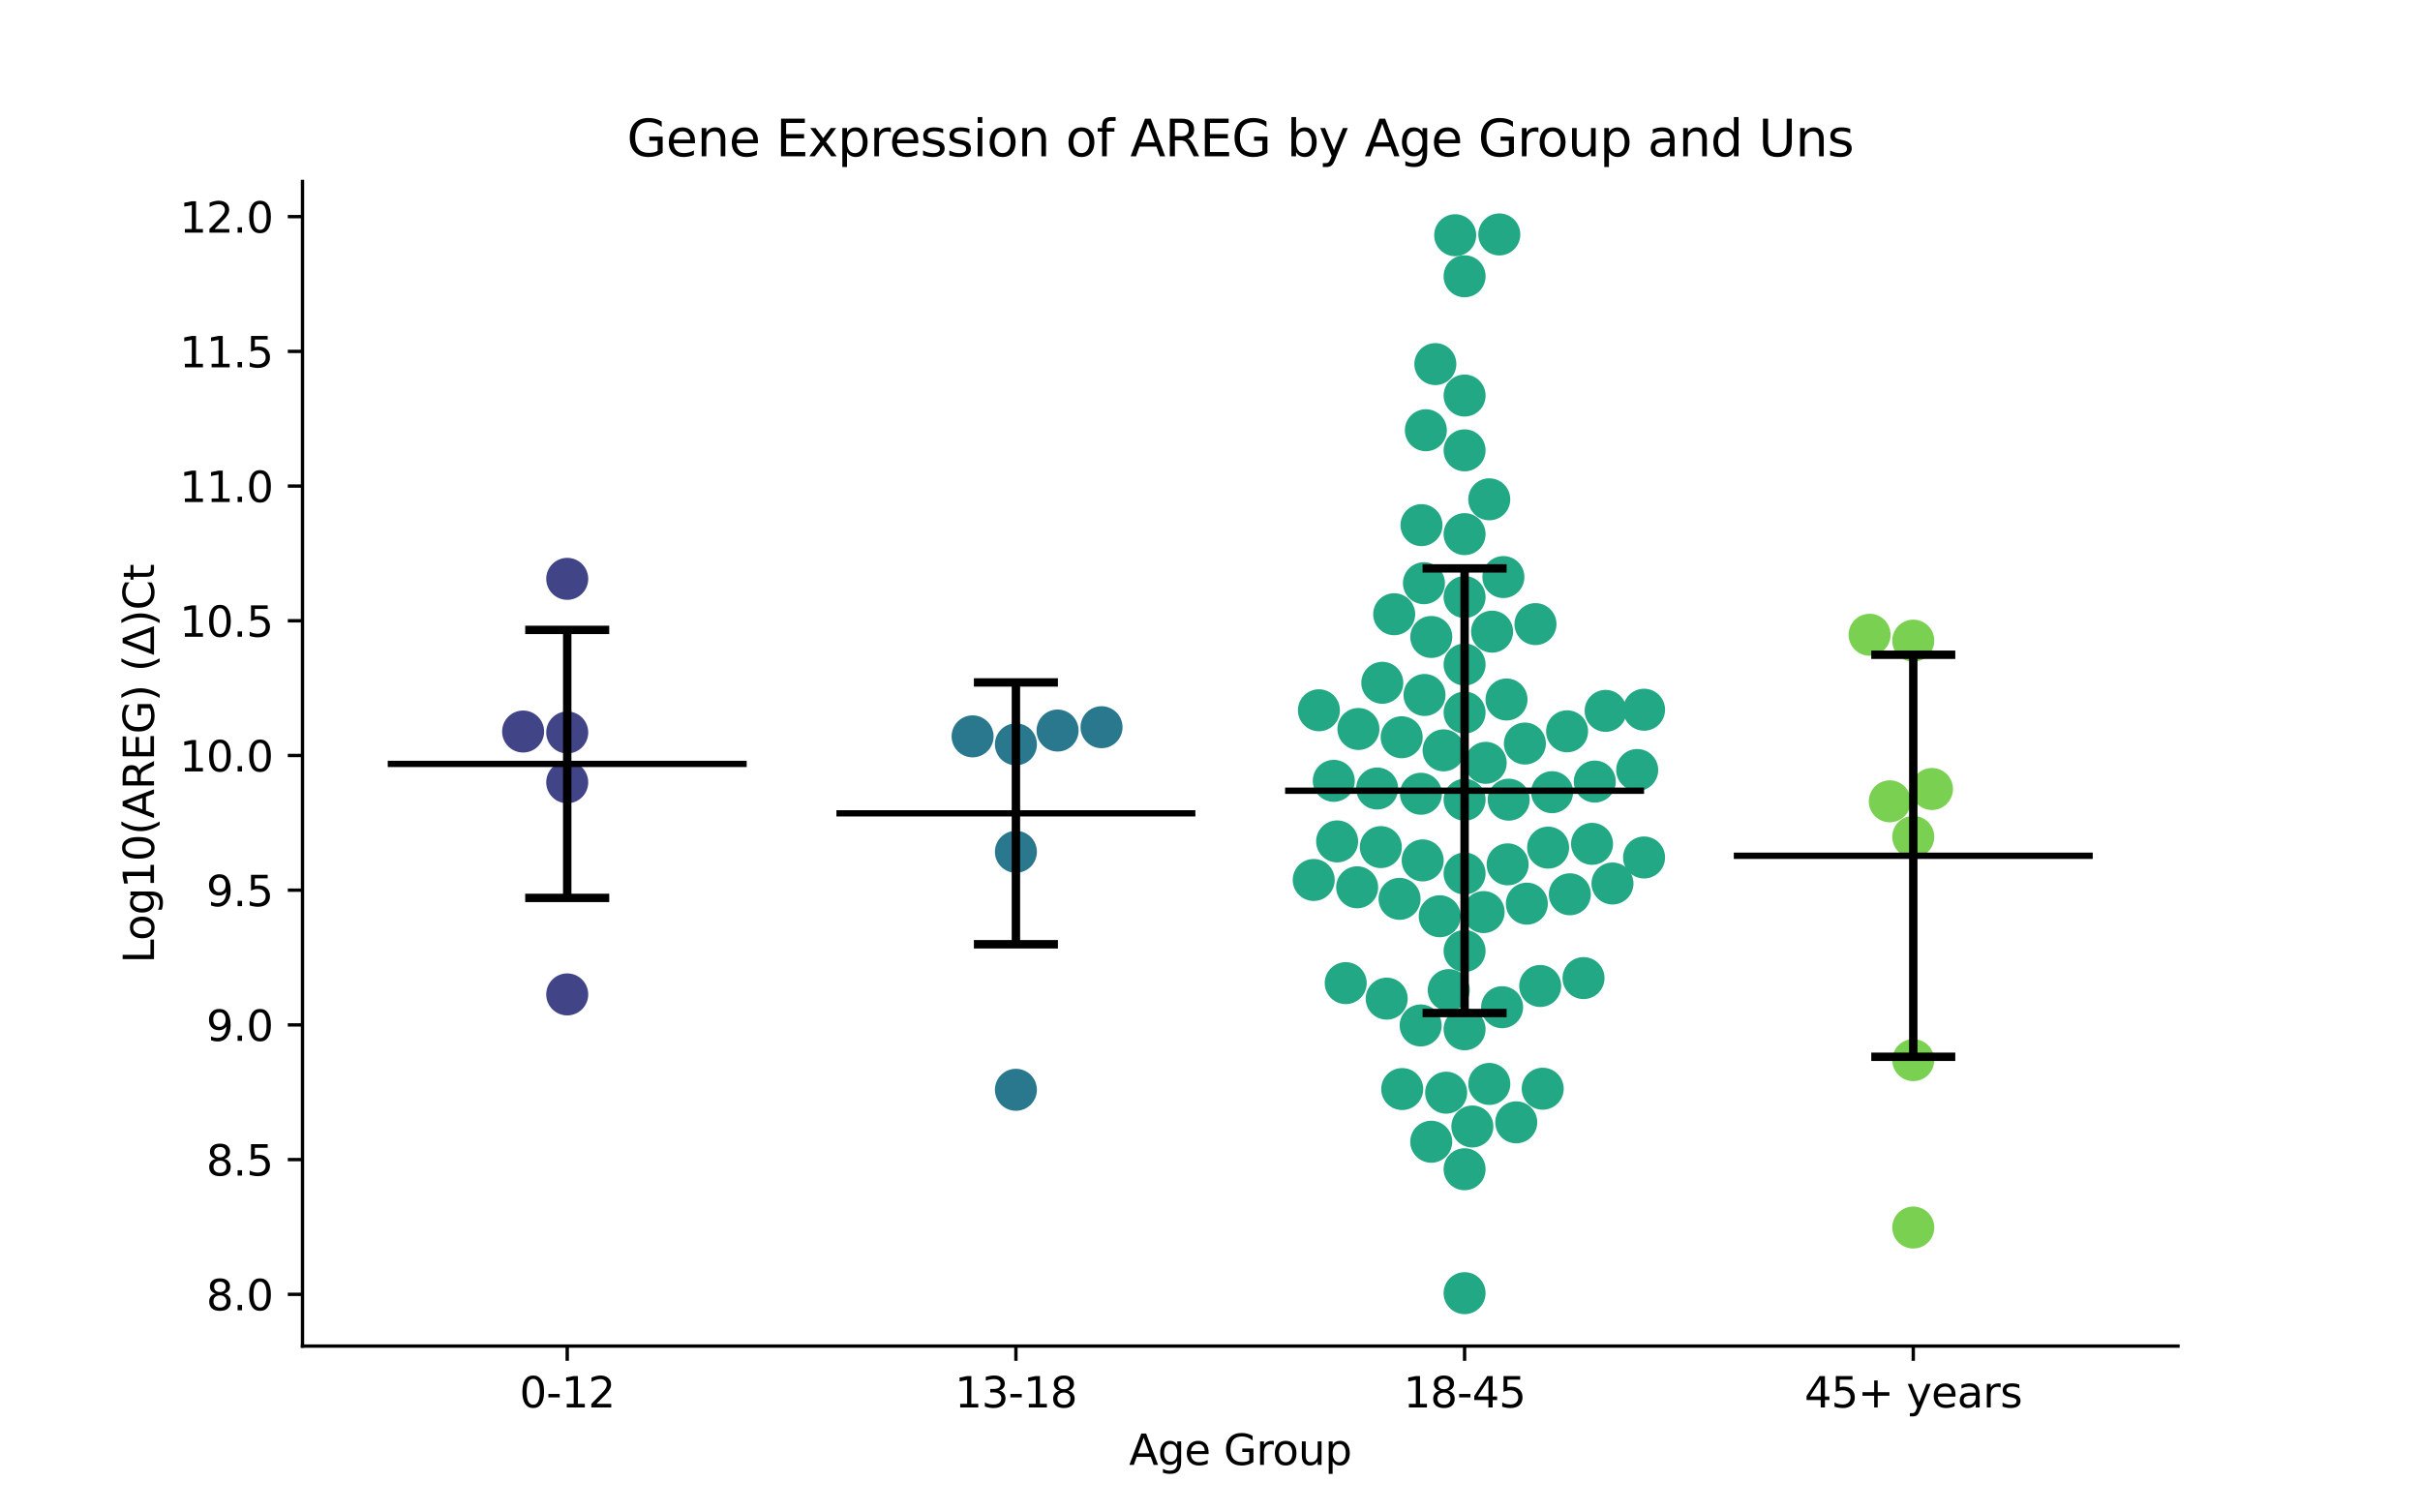 <?xml version="1.0" encoding="utf-8" standalone="no"?>
<!DOCTYPE svg PUBLIC "-//W3C//DTD SVG 1.1//EN"
  "http://www.w3.org/Graphics/SVG/1.1/DTD/svg11.dtd">
<svg xmlns:xlink="http://www.w3.org/1999/xlink" width="576pt" height="360pt" viewBox="0 0 576 360" xmlns="http://www.w3.org/2000/svg" version="1.1">
 <defs>
  <style type="text/css">*{stroke-linejoin: round; stroke-linecap: butt}</style>
 </defs>
 <g id="figure_1">
  <g id="patch_1">
   <path d="M 0 360 
L 576 360 
L 576 0 
L 0 0 
z
" style="fill: #ffffff"/>
  </g>
  <g id="axes_1">
   <g id="patch_2">
    <path d="M 72 320.4 
L 518.4 320.4 
L 518.4 43.2 
L 72 43.2 
z
" style="fill: #ffffff"/>
   </g>
   <g id="PathCollection_1">
    <defs>
     <path id="C0_0_f6111b1ed1" d="M 0 5 
C 1.326 5 2.598 4.473 3.536 3.536 
C 4.473 2.598 5 1.326 5 -0 
C 5 -1.326 4.473 -2.598 3.536 -3.536 
C 2.598 -4.473 1.326 -5 0 -5 
C -1.326 -5 -2.598 -4.473 -3.536 -3.536 
C -4.473 -2.598 -5 -1.326 -5 0 
C -5 1.326 -4.473 2.598 -3.536 3.536 
C -2.598 4.473 -1.326 5 0 5 
z
"/>
    </defs>
    <g clip-path="url(#p22888d7fa9)">
     <use xlink:href="#C0_0_f6111b1ed1" x="124.511" y="174.119" style="fill: #414487"/>
    </g>
    <g clip-path="url(#p22888d7fa9)">
     <use xlink:href="#C0_0_f6111b1ed1" x="135.009" y="174.335" style="fill: #414487"/>
    </g>
    <g clip-path="url(#p22888d7fa9)">
     <use xlink:href="#C0_0_f6111b1ed1" x="135.009" y="236.688" style="fill: #414487"/>
    </g>
    <g clip-path="url(#p22888d7fa9)">
     <use xlink:href="#C0_0_f6111b1ed1" x="135.009" y="137.777" style="fill: #414487"/>
    </g>
    <g clip-path="url(#p22888d7fa9)">
     <use xlink:href="#C0_0_f6111b1ed1" x="135.009" y="186.207" style="fill: #414487"/>
    </g>
   </g>
   <g id="PathCollection_2">
    <defs>
     <path id="C1_0_1732c81d16" d="M 0 5 
C 1.326 5 2.598 4.473 3.536 3.536 
C 4.473 2.598 5 1.326 5 -0 
C 5 -1.326 4.473 -2.598 3.536 -3.536 
C 2.598 -4.473 1.326 -5 0 -5 
C -1.326 -5 -2.598 -4.473 -3.536 -3.536 
C -4.473 -2.598 -5 -1.326 -5 0 
C -5 1.326 -4.473 2.598 -3.536 3.536 
C -2.598 4.473 -1.326 5 0 5 
z
"/>
    </defs>
    <g clip-path="url(#p22888d7fa9)">
     <use xlink:href="#C1_0_1732c81d16" x="241.803" y="177.17" style="fill: #2a788e"/>
    </g>
    <g clip-path="url(#p22888d7fa9)">
     <use xlink:href="#C1_0_1732c81d16" x="241.803" y="259.39" style="fill: #2a788e"/>
    </g>
    <g clip-path="url(#p22888d7fa9)">
     <use xlink:href="#C1_0_1732c81d16" x="241.803" y="202.748" style="fill: #2a788e"/>
    </g>
    <g clip-path="url(#p22888d7fa9)">
     <use xlink:href="#C1_0_1732c81d16" x="251.719" y="173.883" style="fill: #2a788e"/>
    </g>
    <g clip-path="url(#p22888d7fa9)">
     <use xlink:href="#C1_0_1732c81d16" x="231.495" y="175.268" style="fill: #2a788e"/>
    </g>
    <g clip-path="url(#p22888d7fa9)">
     <use xlink:href="#C1_0_1732c81d16" x="262.186" y="173.091" style="fill: #2a788e"/>
    </g>
   </g>
   <g id="PathCollection_3">
    <defs>
     <path id="C2_0_b7b895e0a6" d="M 0 5 
C 1.326 5 2.598 4.473 3.536 3.536 
C 4.473 2.598 5 1.326 5 -0 
C 5 -1.326 4.473 -2.598 3.536 -3.536 
C 2.598 -4.473 1.326 -5 0 -5 
C -1.326 -5 -2.598 -4.473 -3.536 -3.536 
C -4.473 -2.598 -5 -1.326 -5 0 
C -5 1.326 -4.473 2.598 -3.536 3.536 
C -2.598 4.473 -1.326 5 0 5 
z
"/>
    </defs>
    <g clip-path="url(#p22888d7fa9)">
     <use xlink:href="#C2_0_b7b895e0a6" x="327.786" y="187.683" style="fill: #22a884"/>
    </g>
    <g clip-path="url(#p22888d7fa9)">
     <use xlink:href="#C2_0_b7b895e0a6" x="369.43" y="188.559" style="fill: #22a884"/>
    </g>
    <g clip-path="url(#p22888d7fa9)">
     <use xlink:href="#C2_0_b7b895e0a6" x="378.933" y="200.85" style="fill: #22a884"/>
    </g>
    <g clip-path="url(#p22888d7fa9)">
     <use xlink:href="#C2_0_b7b895e0a6" x="348.597" y="169.604" style="fill: #22a884"/>
    </g>
    <g clip-path="url(#p22888d7fa9)">
     <use xlink:href="#C2_0_b7b895e0a6" x="353.623" y="181.572" style="fill: #22a884"/>
    </g>
    <g clip-path="url(#p22888d7fa9)">
     <use xlink:href="#C2_0_b7b895e0a6" x="338.204" y="188.928" style="fill: #22a884"/>
    </g>
    <g clip-path="url(#p22888d7fa9)">
     <use xlink:href="#C2_0_b7b895e0a6" x="344.824" y="235.662" style="fill: #22a884"/>
    </g>
    <g clip-path="url(#p22888d7fa9)">
     <use xlink:href="#C2_0_b7b895e0a6" x="340.669" y="151.611" style="fill: #22a884"/>
    </g>
    <g clip-path="url(#p22888d7fa9)">
     <use xlink:href="#C2_0_b7b895e0a6" x="340.66" y="271.756" style="fill: #22a884"/>
    </g>
    <g clip-path="url(#p22888d7fa9)">
     <use xlink:href="#C2_0_b7b895e0a6" x="348.597" y="94.149" style="fill: #22a884"/>
    </g>
    <g clip-path="url(#p22888d7fa9)">
     <use xlink:href="#C2_0_b7b895e0a6" x="328.662" y="201.63" style="fill: #22a884"/>
    </g>
    <g clip-path="url(#p22888d7fa9)">
     <use xlink:href="#C2_0_b7b895e0a6" x="343.598" y="178.598" style="fill: #22a884"/>
    </g>
    <g clip-path="url(#p22888d7fa9)">
     <use xlink:href="#C2_0_b7b895e0a6" x="348.597" y="107.194" style="fill: #22a884"/>
    </g>
    <g clip-path="url(#p22888d7fa9)">
     <use xlink:href="#C2_0_b7b895e0a6" x="348.597" y="158.168" style="fill: #22a884"/>
    </g>
    <g clip-path="url(#p22888d7fa9)">
     <use xlink:href="#C2_0_b7b895e0a6" x="357.527" y="239.734" style="fill: #22a884"/>
    </g>
    <g clip-path="url(#p22888d7fa9)">
     <use xlink:href="#C2_0_b7b895e0a6" x="338.622" y="204.795" style="fill: #22a884"/>
    </g>
    <g clip-path="url(#p22888d7fa9)">
     <use xlink:href="#C2_0_b7b895e0a6" x="391.315" y="168.927" style="fill: #22a884"/>
    </g>
    <g clip-path="url(#p22888d7fa9)">
     <use xlink:href="#C2_0_b7b895e0a6" x="346.361" y="55.989" style="fill: #22a884"/>
    </g>
    <g clip-path="url(#p22888d7fa9)">
     <use xlink:href="#C2_0_b7b895e0a6" x="348.597" y="190.352" style="fill: #22a884"/>
    </g>
    <g clip-path="url(#p22888d7fa9)">
     <use xlink:href="#C2_0_b7b895e0a6" x="339.061" y="165.42" style="fill: #22a884"/>
    </g>
    <g clip-path="url(#p22888d7fa9)">
     <use xlink:href="#C2_0_b7b895e0a6" x="318.259" y="200.27" style="fill: #22a884"/>
    </g>
    <g clip-path="url(#p22888d7fa9)">
     <use xlink:href="#C2_0_b7b895e0a6" x="368.476" y="201.753" style="fill: #22a884"/>
    </g>
    <g clip-path="url(#p22888d7fa9)">
     <use xlink:href="#C2_0_b7b895e0a6" x="313.924" y="169.06" style="fill: #22a884"/>
    </g>
    <g clip-path="url(#p22888d7fa9)">
     <use xlink:href="#C2_0_b7b895e0a6" x="391.315" y="204.096" style="fill: #22a884"/>
    </g>
    <g clip-path="url(#p22888d7fa9)">
     <use xlink:href="#C2_0_b7b895e0a6" x="348.597" y="307.8" style="fill: #22a884"/>
    </g>
    <g clip-path="url(#p22888d7fa9)">
     <use xlink:href="#C2_0_b7b895e0a6" x="350.444" y="268.127" style="fill: #22a884"/>
    </g>
    <g clip-path="url(#p22888d7fa9)">
     <use xlink:href="#C2_0_b7b895e0a6" x="331.841" y="146.198" style="fill: #22a884"/>
    </g>
    <g clip-path="url(#p22888d7fa9)">
     <use xlink:href="#C2_0_b7b895e0a6" x="348.597" y="65.759" style="fill: #22a884"/>
    </g>
    <g clip-path="url(#p22888d7fa9)">
     <use xlink:href="#C2_0_b7b895e0a6" x="360.893" y="267.138" style="fill: #22a884"/>
    </g>
    <g clip-path="url(#p22888d7fa9)">
     <use xlink:href="#C2_0_b7b895e0a6" x="338.141" y="244.079" style="fill: #22a884"/>
    </g>
    <g clip-path="url(#p22888d7fa9)">
     <use xlink:href="#C2_0_b7b895e0a6" x="348.597" y="244.994" style="fill: #22a884"/>
    </g>
    <g clip-path="url(#p22888d7fa9)">
     <use xlink:href="#C2_0_b7b895e0a6" x="389.682" y="183.276" style="fill: #22a884"/>
    </g>
    <g clip-path="url(#p22888d7fa9)">
     <use xlink:href="#C2_0_b7b895e0a6" x="358.843" y="205.732" style="fill: #22a884"/>
    </g>
    <g clip-path="url(#p22888d7fa9)">
     <use xlink:href="#C2_0_b7b895e0a6" x="373.65" y="212.857" style="fill: #22a884"/>
    </g>
    <g clip-path="url(#p22888d7fa9)">
     <use xlink:href="#C2_0_b7b895e0a6" x="356.859" y="55.8" style="fill: #22a884"/>
    </g>
    <g clip-path="url(#p22888d7fa9)">
     <use xlink:href="#C2_0_b7b895e0a6" x="363.414" y="215.087" style="fill: #22a884"/>
    </g>
    <g clip-path="url(#p22888d7fa9)">
     <use xlink:href="#C2_0_b7b895e0a6" x="341.635" y="86.663" style="fill: #22a884"/>
    </g>
    <g clip-path="url(#p22888d7fa9)">
     <use xlink:href="#C2_0_b7b895e0a6" x="348.597" y="127.134" style="fill: #22a884"/>
    </g>
    <g clip-path="url(#p22888d7fa9)">
     <use xlink:href="#C2_0_b7b895e0a6" x="348.597" y="278.302" style="fill: #22a884"/>
    </g>
    <g clip-path="url(#p22888d7fa9)">
     <use xlink:href="#C2_0_b7b895e0a6" x="353.128" y="217.093" style="fill: #22a884"/>
    </g>
    <g clip-path="url(#p22888d7fa9)">
     <use xlink:href="#C2_0_b7b895e0a6" x="383.798" y="210.289" style="fill: #22a884"/>
    </g>
    <g clip-path="url(#p22888d7fa9)">
     <use xlink:href="#C2_0_b7b895e0a6" x="359.097" y="190.336" style="fill: #22a884"/>
    </g>
    <g clip-path="url(#p22888d7fa9)">
     <use xlink:href="#C2_0_b7b895e0a6" x="366.59" y="234.684" style="fill: #22a884"/>
    </g>
    <g clip-path="url(#p22888d7fa9)">
     <use xlink:href="#C2_0_b7b895e0a6" x="333.621" y="175.48" style="fill: #22a884"/>
    </g>
    <g clip-path="url(#p22888d7fa9)">
     <use xlink:href="#C2_0_b7b895e0a6" x="344.209" y="260.081" style="fill: #22a884"/>
    </g>
    <g clip-path="url(#p22888d7fa9)">
     <use xlink:href="#C2_0_b7b895e0a6" x="323.026" y="211.196" style="fill: #22a884"/>
    </g>
    <g clip-path="url(#p22888d7fa9)">
     <use xlink:href="#C2_0_b7b895e0a6" x="333.748" y="259.216" style="fill: #22a884"/>
    </g>
    <g clip-path="url(#p22888d7fa9)">
     <use xlink:href="#C2_0_b7b895e0a6" x="333.122" y="213.944" style="fill: #22a884"/>
    </g>
    <g clip-path="url(#p22888d7fa9)">
     <use xlink:href="#C2_0_b7b895e0a6" x="348.597" y="142.11" style="fill: #22a884"/>
    </g>
    <g clip-path="url(#p22888d7fa9)">
     <use xlink:href="#C2_0_b7b895e0a6" x="376.903" y="232.806" style="fill: #22a884"/>
    </g>
    <g clip-path="url(#p22888d7fa9)">
     <use xlink:href="#C2_0_b7b895e0a6" x="354.47" y="118.845" style="fill: #22a884"/>
    </g>
    <g clip-path="url(#p22888d7fa9)">
     <use xlink:href="#C2_0_b7b895e0a6" x="372.993" y="174.064" style="fill: #22a884"/>
    </g>
    <g clip-path="url(#p22888d7fa9)">
     <use xlink:href="#C2_0_b7b895e0a6" x="338.341" y="124.993" style="fill: #22a884"/>
    </g>
    <g clip-path="url(#p22888d7fa9)">
     <use xlink:href="#C2_0_b7b895e0a6" x="382.169" y="169.203" style="fill: #22a884"/>
    </g>
    <g clip-path="url(#p22888d7fa9)">
     <use xlink:href="#C2_0_b7b895e0a6" x="330.057" y="237.698" style="fill: #22a884"/>
    </g>
    <g clip-path="url(#p22888d7fa9)">
     <use xlink:href="#C2_0_b7b895e0a6" x="367.191" y="259.137" style="fill: #22a884"/>
    </g>
    <g clip-path="url(#p22888d7fa9)">
     <use xlink:href="#C2_0_b7b895e0a6" x="329.013" y="162.517" style="fill: #22a884"/>
    </g>
    <g clip-path="url(#p22888d7fa9)">
     <use xlink:href="#C2_0_b7b895e0a6" x="365.468" y="148.548" style="fill: #22a884"/>
    </g>
    <g clip-path="url(#p22888d7fa9)">
     <use xlink:href="#C2_0_b7b895e0a6" x="338.923" y="138.815" style="fill: #22a884"/>
    </g>
    <g clip-path="url(#p22888d7fa9)">
     <use xlink:href="#C2_0_b7b895e0a6" x="339.379" y="102.406" style="fill: #22a884"/>
    </g>
    <g clip-path="url(#p22888d7fa9)">
     <use xlink:href="#C2_0_b7b895e0a6" x="317.462" y="185.858" style="fill: #22a884"/>
    </g>
    <g clip-path="url(#p22888d7fa9)">
     <use xlink:href="#C2_0_b7b895e0a6" x="348.597" y="226.345" style="fill: #22a884"/>
    </g>
    <g clip-path="url(#p22888d7fa9)">
     <use xlink:href="#C2_0_b7b895e0a6" x="358.576" y="166.495" style="fill: #22a884"/>
    </g>
    <g clip-path="url(#p22888d7fa9)">
     <use xlink:href="#C2_0_b7b895e0a6" x="357.831" y="137.35" style="fill: #22a884"/>
    </g>
    <g clip-path="url(#p22888d7fa9)">
     <use xlink:href="#C2_0_b7b895e0a6" x="355.139" y="150.346" style="fill: #22a884"/>
    </g>
    <g clip-path="url(#p22888d7fa9)">
     <use xlink:href="#C2_0_b7b895e0a6" x="342.679" y="218.084" style="fill: #22a884"/>
    </g>
    <g clip-path="url(#p22888d7fa9)">
     <use xlink:href="#C2_0_b7b895e0a6" x="362.948" y="176.976" style="fill: #22a884"/>
    </g>
    <g clip-path="url(#p22888d7fa9)">
     <use xlink:href="#C2_0_b7b895e0a6" x="323.326" y="173.512" style="fill: #22a884"/>
    </g>
    <g clip-path="url(#p22888d7fa9)">
     <use xlink:href="#C2_0_b7b895e0a6" x="379.589" y="186.03" style="fill: #22a884"/>
    </g>
    <g clip-path="url(#p22888d7fa9)">
     <use xlink:href="#C2_0_b7b895e0a6" x="312.687" y="209.45" style="fill: #22a884"/>
    </g>
    <g clip-path="url(#p22888d7fa9)">
     <use xlink:href="#C2_0_b7b895e0a6" x="320.301" y="234.002" style="fill: #22a884"/>
    </g>
    <g clip-path="url(#p22888d7fa9)">
     <use xlink:href="#C2_0_b7b895e0a6" x="354.479" y="257.998" style="fill: #22a884"/>
    </g>
    <g clip-path="url(#p22888d7fa9)">
     <use xlink:href="#C2_0_b7b895e0a6" x="348.597" y="207.917" style="fill: #22a884"/>
    </g>
   </g>
   <g id="PathCollection_4">
    <defs>
     <path id="C3_0_a731c14891" d="M 0 5 
C 1.326 5 2.598 4.473 3.536 3.536 
C 4.473 2.598 5 1.326 5 -0 
C 5 -1.326 4.473 -2.598 3.536 -3.536 
C 2.598 -4.473 1.326 -5 0 -5 
C -1.326 -5 -2.598 -4.473 -3.536 -3.536 
C -4.473 -2.598 -5 -1.326 -5 0 
C -5 1.326 -4.473 2.598 -3.536 3.536 
C -2.598 4.473 -1.326 5 0 5 
z
"/>
    </defs>
    <g clip-path="url(#p22888d7fa9)">
     <use xlink:href="#C3_0_a731c14891" x="444.995" y="151.087" style="fill: #7ad151"/>
    </g>
    <g clip-path="url(#p22888d7fa9)">
     <use xlink:href="#C3_0_a731c14891" x="455.391" y="252.331" style="fill: #7ad151"/>
    </g>
    <g clip-path="url(#p22888d7fa9)">
     <use xlink:href="#C3_0_a731c14891" x="455.391" y="292.177" style="fill: #7ad151"/>
    </g>
    <g clip-path="url(#p22888d7fa9)">
     <use xlink:href="#C3_0_a731c14891" x="449.801" y="190.729" style="fill: #7ad151"/>
    </g>
    <g clip-path="url(#p22888d7fa9)">
     <use xlink:href="#C3_0_a731c14891" x="455.391" y="152.487" style="fill: #7ad151"/>
    </g>
    <g clip-path="url(#p22888d7fa9)">
     <use xlink:href="#C3_0_a731c14891" x="455.391" y="199.194" style="fill: #7ad151"/>
    </g>
    <g clip-path="url(#p22888d7fa9)">
     <use xlink:href="#C3_0_a731c14891" x="459.84" y="187.798" style="fill: #7ad151"/>
    </g>
   </g>
   <g id="matplotlib.axis_1">
    <g id="xtick_1">
     <g id="line2d_1">
      <defs>
       <path id="m929036d676" d="M 0 0 
L 0 3.5 
" style="stroke: #000000; stroke-width: 0.8"/>
      </defs>
      <g>
       <use xlink:href="#m929036d676" x="135.009" y="320.4" style="stroke: #000000; stroke-width: 0.8"/>
      </g>
     </g>
     <g id="text_1">
      <!-- 0-12 -->
      <g transform="translate(123.661 334.998) scale(0.1 -0.1)">
       <defs>
        <path id="DejaVuSans-30" d="M 2034 4250 
Q 1547 4250 1301 3770 
Q 1056 3291 1056 2328 
Q 1056 1369 1301 889 
Q 1547 409 2034 409 
Q 2525 409 2770 889 
Q 3016 1369 3016 2328 
Q 3016 3291 2770 3770 
Q 2525 4250 2034 4250 
z
M 2034 4750 
Q 2819 4750 3233 4129 
Q 3647 3509 3647 2328 
Q 3647 1150 3233 529 
Q 2819 -91 2034 -91 
Q 1250 -91 836 529 
Q 422 1150 422 2328 
Q 422 3509 836 4129 
Q 1250 4750 2034 4750 
z
" transform="scale(0.016)"/>
        <path id="DejaVuSans-2d" d="M 313 2009 
L 1997 2009 
L 1997 1497 
L 313 1497 
L 313 2009 
z
" transform="scale(0.016)"/>
        <path id="DejaVuSans-31" d="M 794 531 
L 1825 531 
L 1825 4091 
L 703 3866 
L 703 4441 
L 1819 4666 
L 2450 4666 
L 2450 531 
L 3481 531 
L 3481 0 
L 794 0 
L 794 531 
z
" transform="scale(0.016)"/>
        <path id="DejaVuSans-32" d="M 1228 531 
L 3431 531 
L 3431 0 
L 469 0 
L 469 531 
Q 828 903 1448 1529 
Q 2069 2156 2228 2338 
Q 2531 2678 2651 2914 
Q 2772 3150 2772 3378 
Q 2772 3750 2511 3984 
Q 2250 4219 1831 4219 
Q 1534 4219 1204 4116 
Q 875 4013 500 3803 
L 500 4441 
Q 881 4594 1212 4672 
Q 1544 4750 1819 4750 
Q 2544 4750 2975 4387 
Q 3406 4025 3406 3419 
Q 3406 3131 3298 2873 
Q 3191 2616 2906 2266 
Q 2828 2175 2409 1742 
Q 1991 1309 1228 531 
z
" transform="scale(0.016)"/>
       </defs>
       <use xlink:href="#DejaVuSans-30"/>
       <use xlink:href="#DejaVuSans-2d" x="63.623"/>
       <use xlink:href="#DejaVuSans-31" x="99.707"/>
       <use xlink:href="#DejaVuSans-32" x="163.33"/>
      </g>
     </g>
    </g>
    <g id="xtick_2">
     <g id="line2d_2">
      <g>
       <use xlink:href="#m929036d676" x="241.803" y="320.4" style="stroke: #000000; stroke-width: 0.8"/>
      </g>
     </g>
     <g id="text_2">
      <!-- 13-18 -->
      <g transform="translate(227.274 334.998) scale(0.1 -0.1)">
       <defs>
        <path id="DejaVuSans-33" d="M 2597 2516 
Q 3050 2419 3304 2112 
Q 3559 1806 3559 1356 
Q 3559 666 3084 287 
Q 2609 -91 1734 -91 
Q 1441 -91 1130 -33 
Q 819 25 488 141 
L 488 750 
Q 750 597 1062 519 
Q 1375 441 1716 441 
Q 2309 441 2620 675 
Q 2931 909 2931 1356 
Q 2931 1769 2642 2001 
Q 2353 2234 1838 2234 
L 1294 2234 
L 1294 2753 
L 1863 2753 
Q 2328 2753 2575 2939 
Q 2822 3125 2822 3475 
Q 2822 3834 2567 4026 
Q 2313 4219 1838 4219 
Q 1578 4219 1281 4162 
Q 984 4106 628 3988 
L 628 4550 
Q 988 4650 1302 4700 
Q 1616 4750 1894 4750 
Q 2613 4750 3031 4423 
Q 3450 4097 3450 3541 
Q 3450 3153 3228 2886 
Q 3006 2619 2597 2516 
z
" transform="scale(0.016)"/>
        <path id="DejaVuSans-38" d="M 2034 2216 
Q 1584 2216 1326 1975 
Q 1069 1734 1069 1313 
Q 1069 891 1326 650 
Q 1584 409 2034 409 
Q 2484 409 2743 651 
Q 3003 894 3003 1313 
Q 3003 1734 2745 1975 
Q 2488 2216 2034 2216 
z
M 1403 2484 
Q 997 2584 770 2862 
Q 544 3141 544 3541 
Q 544 4100 942 4425 
Q 1341 4750 2034 4750 
Q 2731 4750 3128 4425 
Q 3525 4100 3525 3541 
Q 3525 3141 3298 2862 
Q 3072 2584 2669 2484 
Q 3125 2378 3379 2068 
Q 3634 1759 3634 1313 
Q 3634 634 3220 271 
Q 2806 -91 2034 -91 
Q 1263 -91 848 271 
Q 434 634 434 1313 
Q 434 1759 690 2068 
Q 947 2378 1403 2484 
z
M 1172 3481 
Q 1172 3119 1398 2916 
Q 1625 2713 2034 2713 
Q 2441 2713 2670 2916 
Q 2900 3119 2900 3481 
Q 2900 3844 2670 4047 
Q 2441 4250 2034 4250 
Q 1625 4250 1398 4047 
Q 1172 3844 1172 3481 
z
" transform="scale(0.016)"/>
       </defs>
       <use xlink:href="#DejaVuSans-31"/>
       <use xlink:href="#DejaVuSans-33" x="63.623"/>
       <use xlink:href="#DejaVuSans-2d" x="127.246"/>
       <use xlink:href="#DejaVuSans-31" x="163.33"/>
       <use xlink:href="#DejaVuSans-38" x="226.953"/>
      </g>
     </g>
    </g>
    <g id="xtick_3">
     <g id="line2d_3">
      <g>
       <use xlink:href="#m929036d676" x="348.597" y="320.4" style="stroke: #000000; stroke-width: 0.8"/>
      </g>
     </g>
     <g id="text_3">
      <!-- 18-45 -->
      <g transform="translate(334.068 334.998) scale(0.1 -0.1)">
       <defs>
        <path id="DejaVuSans-34" d="M 2419 4116 
L 825 1625 
L 2419 1625 
L 2419 4116 
z
M 2253 4666 
L 3047 4666 
L 3047 1625 
L 3713 1625 
L 3713 1100 
L 3047 1100 
L 3047 0 
L 2419 0 
L 2419 1100 
L 313 1100 
L 313 1709 
L 2253 4666 
z
" transform="scale(0.016)"/>
        <path id="DejaVuSans-35" d="M 691 4666 
L 3169 4666 
L 3169 4134 
L 1269 4134 
L 1269 2991 
Q 1406 3038 1543 3061 
Q 1681 3084 1819 3084 
Q 2600 3084 3056 2656 
Q 3513 2228 3513 1497 
Q 3513 744 3044 326 
Q 2575 -91 1722 -91 
Q 1428 -91 1123 -41 
Q 819 9 494 109 
L 494 744 
Q 775 591 1075 516 
Q 1375 441 1709 441 
Q 2250 441 2565 725 
Q 2881 1009 2881 1497 
Q 2881 1984 2565 2268 
Q 2250 2553 1709 2553 
Q 1456 2553 1204 2497 
Q 953 2441 691 2322 
L 691 4666 
z
" transform="scale(0.016)"/>
       </defs>
       <use xlink:href="#DejaVuSans-31"/>
       <use xlink:href="#DejaVuSans-38" x="63.623"/>
       <use xlink:href="#DejaVuSans-2d" x="127.246"/>
       <use xlink:href="#DejaVuSans-34" x="163.33"/>
       <use xlink:href="#DejaVuSans-35" x="226.953"/>
      </g>
     </g>
    </g>
    <g id="xtick_4">
     <g id="line2d_4">
      <g>
       <use xlink:href="#m929036d676" x="455.391" y="320.4" style="stroke: #000000; stroke-width: 0.8"/>
      </g>
     </g>
     <g id="text_4">
      <!-- 45+ years -->
      <g transform="translate(429.49 334.998) scale(0.1 -0.1)">
       <defs>
        <path id="DejaVuSans-2b" d="M 2944 4013 
L 2944 2272 
L 4684 2272 
L 4684 1741 
L 2944 1741 
L 2944 0 
L 2419 0 
L 2419 1741 
L 678 1741 
L 678 2272 
L 2419 2272 
L 2419 4013 
L 2944 4013 
z
" transform="scale(0.016)"/>
        <path id="DejaVuSans-20" transform="scale(0.016)"/>
        <path id="DejaVuSans-79" d="M 2059 -325 
Q 1816 -950 1584 -1140 
Q 1353 -1331 966 -1331 
L 506 -1331 
L 506 -850 
L 844 -850 
Q 1081 -850 1212 -737 
Q 1344 -625 1503 -206 
L 1606 56 
L 191 3500 
L 800 3500 
L 1894 763 
L 2988 3500 
L 3597 3500 
L 2059 -325 
z
" transform="scale(0.016)"/>
        <path id="DejaVuSans-65" d="M 3597 1894 
L 3597 1613 
L 953 1613 
Q 991 1019 1311 708 
Q 1631 397 2203 397 
Q 2534 397 2845 478 
Q 3156 559 3463 722 
L 3463 178 
Q 3153 47 2828 -22 
Q 2503 -91 2169 -91 
Q 1331 -91 842 396 
Q 353 884 353 1716 
Q 353 2575 817 3079 
Q 1281 3584 2069 3584 
Q 2775 3584 3186 3129 
Q 3597 2675 3597 1894 
z
M 3022 2063 
Q 3016 2534 2758 2815 
Q 2500 3097 2075 3097 
Q 1594 3097 1305 2825 
Q 1016 2553 972 2059 
L 3022 2063 
z
" transform="scale(0.016)"/>
        <path id="DejaVuSans-61" d="M 2194 1759 
Q 1497 1759 1228 1600 
Q 959 1441 959 1056 
Q 959 750 1161 570 
Q 1363 391 1709 391 
Q 2188 391 2477 730 
Q 2766 1069 2766 1631 
L 2766 1759 
L 2194 1759 
z
M 3341 1997 
L 3341 0 
L 2766 0 
L 2766 531 
Q 2569 213 2275 61 
Q 1981 -91 1556 -91 
Q 1019 -91 701 211 
Q 384 513 384 1019 
Q 384 1609 779 1909 
Q 1175 2209 1959 2209 
L 2766 2209 
L 2766 2266 
Q 2766 2663 2505 2880 
Q 2244 3097 1772 3097 
Q 1472 3097 1187 3025 
Q 903 2953 641 2809 
L 641 3341 
Q 956 3463 1253 3523 
Q 1550 3584 1831 3584 
Q 2591 3584 2966 3190 
Q 3341 2797 3341 1997 
z
" transform="scale(0.016)"/>
        <path id="DejaVuSans-72" d="M 2631 2963 
Q 2534 3019 2420 3045 
Q 2306 3072 2169 3072 
Q 1681 3072 1420 2755 
Q 1159 2438 1159 1844 
L 1159 0 
L 581 0 
L 581 3500 
L 1159 3500 
L 1159 2956 
Q 1341 3275 1631 3429 
Q 1922 3584 2338 3584 
Q 2397 3584 2469 3576 
Q 2541 3569 2628 3553 
L 2631 2963 
z
" transform="scale(0.016)"/>
        <path id="DejaVuSans-73" d="M 2834 3397 
L 2834 2853 
Q 2591 2978 2328 3040 
Q 2066 3103 1784 3103 
Q 1356 3103 1142 2972 
Q 928 2841 928 2578 
Q 928 2378 1081 2264 
Q 1234 2150 1697 2047 
L 1894 2003 
Q 2506 1872 2764 1633 
Q 3022 1394 3022 966 
Q 3022 478 2636 193 
Q 2250 -91 1575 -91 
Q 1294 -91 989 -36 
Q 684 19 347 128 
L 347 722 
Q 666 556 975 473 
Q 1284 391 1588 391 
Q 1994 391 2212 530 
Q 2431 669 2431 922 
Q 2431 1156 2273 1281 
Q 2116 1406 1581 1522 
L 1381 1569 
Q 847 1681 609 1914 
Q 372 2147 372 2553 
Q 372 3047 722 3315 
Q 1072 3584 1716 3584 
Q 2034 3584 2315 3537 
Q 2597 3491 2834 3397 
z
" transform="scale(0.016)"/>
       </defs>
       <use xlink:href="#DejaVuSans-34"/>
       <use xlink:href="#DejaVuSans-35" x="63.623"/>
       <use xlink:href="#DejaVuSans-2b" x="127.246"/>
       <use xlink:href="#DejaVuSans-20" x="211.035"/>
       <use xlink:href="#DejaVuSans-79" x="242.822"/>
       <use xlink:href="#DejaVuSans-65" x="302.002"/>
       <use xlink:href="#DejaVuSans-61" x="363.525"/>
       <use xlink:href="#DejaVuSans-72" x="424.805"/>
       <use xlink:href="#DejaVuSans-73" x="465.918"/>
      </g>
     </g>
    </g>
    <g id="text_5">
     <!-- Age Group -->
     <g transform="translate(268.72 348.677) scale(0.1 -0.1)">
      <defs>
       <path id="DejaVuSans-41" d="M 2188 4044 
L 1331 1722 
L 3047 1722 
L 2188 4044 
z
M 1831 4666 
L 2547 4666 
L 4325 0 
L 3669 0 
L 3244 1197 
L 1141 1197 
L 716 0 
L 50 0 
L 1831 4666 
z
" transform="scale(0.016)"/>
       <path id="DejaVuSans-67" d="M 2906 1791 
Q 2906 2416 2648 2759 
Q 2391 3103 1925 3103 
Q 1463 3103 1205 2759 
Q 947 2416 947 1791 
Q 947 1169 1205 825 
Q 1463 481 1925 481 
Q 2391 481 2648 825 
Q 2906 1169 2906 1791 
z
M 3481 434 
Q 3481 -459 3084 -895 
Q 2688 -1331 1869 -1331 
Q 1566 -1331 1297 -1286 
Q 1028 -1241 775 -1147 
L 775 -588 
Q 1028 -725 1275 -790 
Q 1522 -856 1778 -856 
Q 2344 -856 2625 -561 
Q 2906 -266 2906 331 
L 2906 616 
Q 2728 306 2450 153 
Q 2172 0 1784 0 
Q 1141 0 747 490 
Q 353 981 353 1791 
Q 353 2603 747 3093 
Q 1141 3584 1784 3584 
Q 2172 3584 2450 3431 
Q 2728 3278 2906 2969 
L 2906 3500 
L 3481 3500 
L 3481 434 
z
" transform="scale(0.016)"/>
       <path id="DejaVuSans-47" d="M 3809 666 
L 3809 1919 
L 2778 1919 
L 2778 2438 
L 4434 2438 
L 4434 434 
Q 4069 175 3628 42 
Q 3188 -91 2688 -91 
Q 1594 -91 976 548 
Q 359 1188 359 2328 
Q 359 3472 976 4111 
Q 1594 4750 2688 4750 
Q 3144 4750 3555 4637 
Q 3966 4525 4313 4306 
L 4313 3634 
Q 3963 3931 3569 4081 
Q 3175 4231 2741 4231 
Q 1884 4231 1454 3753 
Q 1025 3275 1025 2328 
Q 1025 1384 1454 906 
Q 1884 428 2741 428 
Q 3075 428 3337 486 
Q 3600 544 3809 666 
z
" transform="scale(0.016)"/>
       <path id="DejaVuSans-6f" d="M 1959 3097 
Q 1497 3097 1228 2736 
Q 959 2375 959 1747 
Q 959 1119 1226 758 
Q 1494 397 1959 397 
Q 2419 397 2687 759 
Q 2956 1122 2956 1747 
Q 2956 2369 2687 2733 
Q 2419 3097 1959 3097 
z
M 1959 3584 
Q 2709 3584 3137 3096 
Q 3566 2609 3566 1747 
Q 3566 888 3137 398 
Q 2709 -91 1959 -91 
Q 1206 -91 779 398 
Q 353 888 353 1747 
Q 353 2609 779 3096 
Q 1206 3584 1959 3584 
z
" transform="scale(0.016)"/>
       <path id="DejaVuSans-75" d="M 544 1381 
L 544 3500 
L 1119 3500 
L 1119 1403 
Q 1119 906 1312 657 
Q 1506 409 1894 409 
Q 2359 409 2629 706 
Q 2900 1003 2900 1516 
L 2900 3500 
L 3475 3500 
L 3475 0 
L 2900 0 
L 2900 538 
Q 2691 219 2414 64 
Q 2138 -91 1772 -91 
Q 1169 -91 856 284 
Q 544 659 544 1381 
z
M 1991 3584 
L 1991 3584 
z
" transform="scale(0.016)"/>
       <path id="DejaVuSans-70" d="M 1159 525 
L 1159 -1331 
L 581 -1331 
L 581 3500 
L 1159 3500 
L 1159 2969 
Q 1341 3281 1617 3432 
Q 1894 3584 2278 3584 
Q 2916 3584 3314 3078 
Q 3713 2572 3713 1747 
Q 3713 922 3314 415 
Q 2916 -91 2278 -91 
Q 1894 -91 1617 61 
Q 1341 213 1159 525 
z
M 3116 1747 
Q 3116 2381 2855 2742 
Q 2594 3103 2138 3103 
Q 1681 3103 1420 2742 
Q 1159 2381 1159 1747 
Q 1159 1113 1420 752 
Q 1681 391 2138 391 
Q 2594 391 2855 752 
Q 3116 1113 3116 1747 
z
" transform="scale(0.016)"/>
      </defs>
      <use xlink:href="#DejaVuSans-41"/>
      <use xlink:href="#DejaVuSans-67" x="68.408"/>
      <use xlink:href="#DejaVuSans-65" x="131.885"/>
      <use xlink:href="#DejaVuSans-20" x="193.408"/>
      <use xlink:href="#DejaVuSans-47" x="225.195"/>
      <use xlink:href="#DejaVuSans-72" x="302.686"/>
      <use xlink:href="#DejaVuSans-6f" x="341.549"/>
      <use xlink:href="#DejaVuSans-75" x="402.73"/>
      <use xlink:href="#DejaVuSans-70" x="466.109"/>
     </g>
    </g>
   </g>
   <g id="matplotlib.axis_2">
    <g id="ytick_1">
     <g id="line2d_5">
      <defs>
       <path id="mbc6b949a03" d="M 0 0 
L -3.5 0 
" style="stroke: #000000; stroke-width: 0.8"/>
      </defs>
      <g>
       <use xlink:href="#mbc6b949a03" x="72" y="308.069" style="stroke: #000000; stroke-width: 0.8"/>
      </g>
     </g>
     <g id="text_6">
      <!-- 8.0 -->
      <g transform="translate(49.097 311.868) scale(0.1 -0.1)">
       <defs>
        <path id="DejaVuSans-2e" d="M 684 794 
L 1344 794 
L 1344 0 
L 684 0 
L 684 794 
z
" transform="scale(0.016)"/>
       </defs>
       <use xlink:href="#DejaVuSans-38"/>
       <use xlink:href="#DejaVuSans-2e" x="63.623"/>
       <use xlink:href="#DejaVuSans-30" x="95.41"/>
      </g>
     </g>
    </g>
    <g id="ytick_2">
     <g id="line2d_6">
      <g>
       <use xlink:href="#mbc6b949a03" x="72" y="276.006" style="stroke: #000000; stroke-width: 0.8"/>
      </g>
     </g>
     <g id="text_7">
      <!-- 8.5 -->
      <g transform="translate(49.097 279.806) scale(0.1 -0.1)">
       <use xlink:href="#DejaVuSans-38"/>
       <use xlink:href="#DejaVuSans-2e" x="63.623"/>
       <use xlink:href="#DejaVuSans-35" x="95.41"/>
      </g>
     </g>
    </g>
    <g id="ytick_3">
     <g id="line2d_7">
      <g>
       <use xlink:href="#mbc6b949a03" x="72" y="243.944" style="stroke: #000000; stroke-width: 0.8"/>
      </g>
     </g>
     <g id="text_8">
      <!-- 9.0 -->
      <g transform="translate(49.097 247.743) scale(0.1 -0.1)">
       <defs>
        <path id="DejaVuSans-39" d="M 703 97 
L 703 672 
Q 941 559 1184 500 
Q 1428 441 1663 441 
Q 2288 441 2617 861 
Q 2947 1281 2994 2138 
Q 2813 1869 2534 1725 
Q 2256 1581 1919 1581 
Q 1219 1581 811 2004 
Q 403 2428 403 3163 
Q 403 3881 828 4315 
Q 1253 4750 1959 4750 
Q 2769 4750 3195 4129 
Q 3622 3509 3622 2328 
Q 3622 1225 3098 567 
Q 2575 -91 1691 -91 
Q 1453 -91 1209 -44 
Q 966 3 703 97 
z
M 1959 2075 
Q 2384 2075 2632 2365 
Q 2881 2656 2881 3163 
Q 2881 3666 2632 3958 
Q 2384 4250 1959 4250 
Q 1534 4250 1286 3958 
Q 1038 3666 1038 3163 
Q 1038 2656 1286 2365 
Q 1534 2075 1959 2075 
z
" transform="scale(0.016)"/>
       </defs>
       <use xlink:href="#DejaVuSans-39"/>
       <use xlink:href="#DejaVuSans-2e" x="63.623"/>
       <use xlink:href="#DejaVuSans-30" x="95.41"/>
      </g>
     </g>
    </g>
    <g id="ytick_4">
     <g id="line2d_8">
      <g>
       <use xlink:href="#mbc6b949a03" x="72" y="211.881" style="stroke: #000000; stroke-width: 0.8"/>
      </g>
     </g>
     <g id="text_9">
      <!-- 9.5 -->
      <g transform="translate(49.097 215.681) scale(0.1 -0.1)">
       <use xlink:href="#DejaVuSans-39"/>
       <use xlink:href="#DejaVuSans-2e" x="63.623"/>
       <use xlink:href="#DejaVuSans-35" x="95.41"/>
      </g>
     </g>
    </g>
    <g id="ytick_5">
     <g id="line2d_9">
      <g>
       <use xlink:href="#mbc6b949a03" x="72" y="179.819" style="stroke: #000000; stroke-width: 0.8"/>
      </g>
     </g>
     <g id="text_10">
      <!-- 10.0 -->
      <g transform="translate(42.734 183.618) scale(0.1 -0.1)">
       <use xlink:href="#DejaVuSans-31"/>
       <use xlink:href="#DejaVuSans-30" x="63.623"/>
       <use xlink:href="#DejaVuSans-2e" x="127.246"/>
       <use xlink:href="#DejaVuSans-30" x="159.033"/>
      </g>
     </g>
    </g>
    <g id="ytick_6">
     <g id="line2d_10">
      <g>
       <use xlink:href="#mbc6b949a03" x="72" y="147.756" style="stroke: #000000; stroke-width: 0.8"/>
      </g>
     </g>
     <g id="text_11">
      <!-- 10.5 -->
      <g transform="translate(42.734 151.555) scale(0.1 -0.1)">
       <use xlink:href="#DejaVuSans-31"/>
       <use xlink:href="#DejaVuSans-30" x="63.623"/>
       <use xlink:href="#DejaVuSans-2e" x="127.246"/>
       <use xlink:href="#DejaVuSans-35" x="159.033"/>
      </g>
     </g>
    </g>
    <g id="ytick_7">
     <g id="line2d_11">
      <g>
       <use xlink:href="#mbc6b949a03" x="72" y="115.694" style="stroke: #000000; stroke-width: 0.8"/>
      </g>
     </g>
     <g id="text_12">
      <!-- 11.0 -->
      <g transform="translate(42.734 119.493) scale(0.1 -0.1)">
       <use xlink:href="#DejaVuSans-31"/>
       <use xlink:href="#DejaVuSans-31" x="63.623"/>
       <use xlink:href="#DejaVuSans-2e" x="127.246"/>
       <use xlink:href="#DejaVuSans-30" x="159.033"/>
      </g>
     </g>
    </g>
    <g id="ytick_8">
     <g id="line2d_12">
      <g>
       <use xlink:href="#mbc6b949a03" x="72" y="83.631" style="stroke: #000000; stroke-width: 0.8"/>
      </g>
     </g>
     <g id="text_13">
      <!-- 11.5 -->
      <g transform="translate(42.734 87.43) scale(0.1 -0.1)">
       <use xlink:href="#DejaVuSans-31"/>
       <use xlink:href="#DejaVuSans-31" x="63.623"/>
       <use xlink:href="#DejaVuSans-2e" x="127.246"/>
       <use xlink:href="#DejaVuSans-35" x="159.033"/>
      </g>
     </g>
    </g>
    <g id="ytick_9">
     <g id="line2d_13">
      <g>
       <use xlink:href="#mbc6b949a03" x="72" y="51.569" style="stroke: #000000; stroke-width: 0.8"/>
      </g>
     </g>
     <g id="text_14">
      <!-- 12.0 -->
      <g transform="translate(42.734 55.368) scale(0.1 -0.1)">
       <use xlink:href="#DejaVuSans-31"/>
       <use xlink:href="#DejaVuSans-32" x="63.623"/>
       <use xlink:href="#DejaVuSans-2e" x="127.246"/>
       <use xlink:href="#DejaVuSans-30" x="159.033"/>
      </g>
     </g>
    </g>
    <g id="text_15">
     <!-- Log10(AREG) (Δ)Ct -->
     <g transform="translate(36.655 229.287) rotate(-90) scale(0.1 -0.1)">
      <defs>
       <path id="DejaVuSans-4c" d="M 628 4666 
L 1259 4666 
L 1259 531 
L 3531 531 
L 3531 0 
L 628 0 
L 628 4666 
z
" transform="scale(0.016)"/>
       <path id="DejaVuSans-28" d="M 1984 4856 
Q 1566 4138 1362 3434 
Q 1159 2731 1159 2009 
Q 1159 1288 1364 580 
Q 1569 -128 1984 -844 
L 1484 -844 
Q 1016 -109 783 600 
Q 550 1309 550 2009 
Q 550 2706 781 3412 
Q 1013 4119 1484 4856 
L 1984 4856 
z
" transform="scale(0.016)"/>
       <path id="DejaVuSans-52" d="M 2841 2188 
Q 3044 2119 3236 1894 
Q 3428 1669 3622 1275 
L 4263 0 
L 3584 0 
L 2988 1197 
Q 2756 1666 2539 1819 
Q 2322 1972 1947 1972 
L 1259 1972 
L 1259 0 
L 628 0 
L 628 4666 
L 2053 4666 
Q 2853 4666 3247 4331 
Q 3641 3997 3641 3322 
Q 3641 2881 3436 2590 
Q 3231 2300 2841 2188 
z
M 1259 4147 
L 1259 2491 
L 2053 2491 
Q 2509 2491 2742 2702 
Q 2975 2913 2975 3322 
Q 2975 3731 2742 3939 
Q 2509 4147 2053 4147 
L 1259 4147 
z
" transform="scale(0.016)"/>
       <path id="DejaVuSans-45" d="M 628 4666 
L 3578 4666 
L 3578 4134 
L 1259 4134 
L 1259 2753 
L 3481 2753 
L 3481 2222 
L 1259 2222 
L 1259 531 
L 3634 531 
L 3634 0 
L 628 0 
L 628 4666 
z
" transform="scale(0.016)"/>
       <path id="DejaVuSans-29" d="M 513 4856 
L 1013 4856 
Q 1481 4119 1714 3412 
Q 1947 2706 1947 2009 
Q 1947 1309 1714 600 
Q 1481 -109 1013 -844 
L 513 -844 
Q 928 -128 1133 580 
Q 1338 1288 1338 2009 
Q 1338 2731 1133 3434 
Q 928 4138 513 4856 
z
" transform="scale(0.016)"/>
       <path id="DejaVuSans-394" d="M 2188 4044 
L 906 525 
L 3472 525 
L 2188 4044 
z
M 50 0 
L 1831 4666 
L 2547 4666 
L 4325 0 
L 50 0 
z
" transform="scale(0.016)"/>
       <path id="DejaVuSans-43" d="M 4122 4306 
L 4122 3641 
Q 3803 3938 3442 4084 
Q 3081 4231 2675 4231 
Q 1875 4231 1450 3742 
Q 1025 3253 1025 2328 
Q 1025 1406 1450 917 
Q 1875 428 2675 428 
Q 3081 428 3442 575 
Q 3803 722 4122 1019 
L 4122 359 
Q 3791 134 3420 21 
Q 3050 -91 2638 -91 
Q 1578 -91 968 557 
Q 359 1206 359 2328 
Q 359 3453 968 4101 
Q 1578 4750 2638 4750 
Q 3056 4750 3426 4639 
Q 3797 4528 4122 4306 
z
" transform="scale(0.016)"/>
       <path id="DejaVuSans-74" d="M 1172 4494 
L 1172 3500 
L 2356 3500 
L 2356 3053 
L 1172 3053 
L 1172 1153 
Q 1172 725 1289 603 
Q 1406 481 1766 481 
L 2356 481 
L 2356 0 
L 1766 0 
Q 1100 0 847 248 
Q 594 497 594 1153 
L 594 3053 
L 172 3053 
L 172 3500 
L 594 3500 
L 594 4494 
L 1172 4494 
z
" transform="scale(0.016)"/>
      </defs>
      <use xlink:href="#DejaVuSans-4c"/>
      <use xlink:href="#DejaVuSans-6f" x="53.963"/>
      <use xlink:href="#DejaVuSans-67" x="115.145"/>
      <use xlink:href="#DejaVuSans-31" x="178.621"/>
      <use xlink:href="#DejaVuSans-30" x="242.244"/>
      <use xlink:href="#DejaVuSans-28" x="305.867"/>
      <use xlink:href="#DejaVuSans-41" x="344.881"/>
      <use xlink:href="#DejaVuSans-52" x="413.289"/>
      <use xlink:href="#DejaVuSans-45" x="482.771"/>
      <use xlink:href="#DejaVuSans-47" x="545.955"/>
      <use xlink:href="#DejaVuSans-29" x="623.445"/>
      <use xlink:href="#DejaVuSans-20" x="662.459"/>
      <use xlink:href="#DejaVuSans-28" x="694.246"/>
      <use xlink:href="#DejaVuSans-394" x="733.26"/>
      <use xlink:href="#DejaVuSans-29" x="801.668"/>
      <use xlink:href="#DejaVuSans-43" x="840.682"/>
      <use xlink:href="#DejaVuSans-74" x="910.506"/>
     </g>
    </g>
   </g>
   <g id="LineCollection_1">
    <path d="M 135.009 213.715 
L 135.009 149.935 
" clip-path="url(#p22888d7fa9)" style="fill: none; stroke: #000000; stroke-width: 2"/>
   </g>
   <g id="line2d_14">
    <defs>
     <path id="m9a3bce088b" d="M 10 0 
L -10 -0 
" style="stroke: #000000; stroke-width: 2"/>
    </defs>
    <g clip-path="url(#p22888d7fa9)">
     <use xlink:href="#m9a3bce088b" x="135.009" y="213.715" style="stroke: #000000; stroke-width: 2"/>
    </g>
   </g>
   <g id="line2d_15">
    <g clip-path="url(#p22888d7fa9)">
     <use xlink:href="#m9a3bce088b" x="135.009" y="149.935" style="stroke: #000000; stroke-width: 2"/>
    </g>
   </g>
   <g id="LineCollection_2">
    <path d="M 92.291 181.825 
L 177.726 181.825 
" clip-path="url(#p22888d7fa9)" style="fill: none; stroke: #000000; stroke-width: 1.5"/>
   </g>
   <g id="LineCollection_3">
    <path d="M 241.803 224.756 
L 241.803 162.427 
" clip-path="url(#p22888d7fa9)" style="fill: none; stroke: #000000; stroke-width: 2"/>
   </g>
   <g id="line2d_16">
    <g clip-path="url(#p22888d7fa9)">
     <use xlink:href="#m9a3bce088b" x="241.803" y="224.756" style="stroke: #000000; stroke-width: 2"/>
    </g>
   </g>
   <g id="line2d_17">
    <g clip-path="url(#p22888d7fa9)">
     <use xlink:href="#m9a3bce088b" x="241.803" y="162.427" style="stroke: #000000; stroke-width: 2"/>
    </g>
   </g>
   <g id="LineCollection_4">
    <path d="M 199.085 193.592 
L 284.521 193.592 
" clip-path="url(#p22888d7fa9)" style="fill: none; stroke: #000000; stroke-width: 1.5"/>
   </g>
   <g id="LineCollection_5">
    <path d="M 348.597 241.12 
L 348.597 135.295 
" clip-path="url(#p22888d7fa9)" style="fill: none; stroke: #000000; stroke-width: 2"/>
   </g>
   <g id="line2d_18">
    <g clip-path="url(#p22888d7fa9)">
     <use xlink:href="#m9a3bce088b" x="348.597" y="241.12" style="stroke: #000000; stroke-width: 2"/>
    </g>
   </g>
   <g id="line2d_19">
    <g clip-path="url(#p22888d7fa9)">
     <use xlink:href="#m9a3bce088b" x="348.597" y="135.295" style="stroke: #000000; stroke-width: 2"/>
    </g>
   </g>
   <g id="LineCollection_6">
    <path d="M 305.879 188.207 
L 391.315 188.207 
" clip-path="url(#p22888d7fa9)" style="fill: none; stroke: #000000; stroke-width: 1.5"/>
   </g>
   <g id="LineCollection_7">
    <path d="M 455.391 251.533 
L 455.391 155.839 
" clip-path="url(#p22888d7fa9)" style="fill: none; stroke: #000000; stroke-width: 2"/>
   </g>
   <g id="line2d_20">
    <g clip-path="url(#p22888d7fa9)">
     <use xlink:href="#m9a3bce088b" x="455.391" y="251.533" style="stroke: #000000; stroke-width: 2"/>
    </g>
   </g>
   <g id="line2d_21">
    <g clip-path="url(#p22888d7fa9)">
     <use xlink:href="#m9a3bce088b" x="455.391" y="155.839" style="stroke: #000000; stroke-width: 2"/>
    </g>
   </g>
   <g id="LineCollection_8">
    <path d="M 412.674 203.686 
L 498.109 203.686 
" clip-path="url(#p22888d7fa9)" style="fill: none; stroke: #000000; stroke-width: 1.5"/>
   </g>
   <g id="patch_3">
    <path d="M 72 320.4 
L 72 43.2 
" style="fill: none; stroke: #000000; stroke-width: 0.8; stroke-linejoin: miter; stroke-linecap: square"/>
   </g>
   <g id="patch_4">
    <path d="M 72 320.4 
L 518.4 320.4 
" style="fill: none; stroke: #000000; stroke-width: 0.8; stroke-linejoin: miter; stroke-linecap: square"/>
   </g>
   <g id="text_16">
    <!-- Gene Expression of AREG by Age Group and Uns -->
    <g transform="translate(149.209 37.2) scale(0.12 -0.12)">
     <defs>
      <path id="DejaVuSans-6e" d="M 3513 2113 
L 3513 0 
L 2938 0 
L 2938 2094 
Q 2938 2591 2744 2837 
Q 2550 3084 2163 3084 
Q 1697 3084 1428 2787 
Q 1159 2491 1159 1978 
L 1159 0 
L 581 0 
L 581 3500 
L 1159 3500 
L 1159 2956 
Q 1366 3272 1645 3428 
Q 1925 3584 2291 3584 
Q 2894 3584 3203 3211 
Q 3513 2838 3513 2113 
z
" transform="scale(0.016)"/>
      <path id="DejaVuSans-78" d="M 3513 3500 
L 2247 1797 
L 3578 0 
L 2900 0 
L 1881 1375 
L 863 0 
L 184 0 
L 1544 1831 
L 300 3500 
L 978 3500 
L 1906 2253 
L 2834 3500 
L 3513 3500 
z
" transform="scale(0.016)"/>
      <path id="DejaVuSans-69" d="M 603 3500 
L 1178 3500 
L 1178 0 
L 603 0 
L 603 3500 
z
M 603 4863 
L 1178 4863 
L 1178 4134 
L 603 4134 
L 603 4863 
z
" transform="scale(0.016)"/>
      <path id="DejaVuSans-66" d="M 2375 4863 
L 2375 4384 
L 1825 4384 
Q 1516 4384 1395 4259 
Q 1275 4134 1275 3809 
L 1275 3500 
L 2222 3500 
L 2222 3053 
L 1275 3053 
L 1275 0 
L 697 0 
L 697 3053 
L 147 3053 
L 147 3500 
L 697 3500 
L 697 3744 
Q 697 4328 969 4595 
Q 1241 4863 1831 4863 
L 2375 4863 
z
" transform="scale(0.016)"/>
      <path id="DejaVuSans-62" d="M 3116 1747 
Q 3116 2381 2855 2742 
Q 2594 3103 2138 3103 
Q 1681 3103 1420 2742 
Q 1159 2381 1159 1747 
Q 1159 1113 1420 752 
Q 1681 391 2138 391 
Q 2594 391 2855 752 
Q 3116 1113 3116 1747 
z
M 1159 2969 
Q 1341 3281 1617 3432 
Q 1894 3584 2278 3584 
Q 2916 3584 3314 3078 
Q 3713 2572 3713 1747 
Q 3713 922 3314 415 
Q 2916 -91 2278 -91 
Q 1894 -91 1617 61 
Q 1341 213 1159 525 
L 1159 0 
L 581 0 
L 581 4863 
L 1159 4863 
L 1159 2969 
z
" transform="scale(0.016)"/>
      <path id="DejaVuSans-64" d="M 2906 2969 
L 2906 4863 
L 3481 4863 
L 3481 0 
L 2906 0 
L 2906 525 
Q 2725 213 2448 61 
Q 2172 -91 1784 -91 
Q 1150 -91 751 415 
Q 353 922 353 1747 
Q 353 2572 751 3078 
Q 1150 3584 1784 3584 
Q 2172 3584 2448 3432 
Q 2725 3281 2906 2969 
z
M 947 1747 
Q 947 1113 1208 752 
Q 1469 391 1925 391 
Q 2381 391 2643 752 
Q 2906 1113 2906 1747 
Q 2906 2381 2643 2742 
Q 2381 3103 1925 3103 
Q 1469 3103 1208 2742 
Q 947 2381 947 1747 
z
" transform="scale(0.016)"/>
      <path id="DejaVuSans-55" d="M 556 4666 
L 1191 4666 
L 1191 1831 
Q 1191 1081 1462 751 
Q 1734 422 2344 422 
Q 2950 422 3222 751 
Q 3494 1081 3494 1831 
L 3494 4666 
L 4128 4666 
L 4128 1753 
Q 4128 841 3676 375 
Q 3225 -91 2344 -91 
Q 1459 -91 1007 375 
Q 556 841 556 1753 
L 556 4666 
z
" transform="scale(0.016)"/>
     </defs>
     <use xlink:href="#DejaVuSans-47"/>
     <use xlink:href="#DejaVuSans-65" x="77.49"/>
     <use xlink:href="#DejaVuSans-6e" x="139.014"/>
     <use xlink:href="#DejaVuSans-65" x="202.393"/>
     <use xlink:href="#DejaVuSans-20" x="263.916"/>
     <use xlink:href="#DejaVuSans-45" x="295.703"/>
     <use xlink:href="#DejaVuSans-78" x="358.887"/>
     <use xlink:href="#DejaVuSans-70" x="418.066"/>
     <use xlink:href="#DejaVuSans-72" x="481.543"/>
     <use xlink:href="#DejaVuSans-65" x="520.406"/>
     <use xlink:href="#DejaVuSans-73" x="581.93"/>
     <use xlink:href="#DejaVuSans-73" x="634.029"/>
     <use xlink:href="#DejaVuSans-69" x="686.129"/>
     <use xlink:href="#DejaVuSans-6f" x="713.912"/>
     <use xlink:href="#DejaVuSans-6e" x="775.094"/>
     <use xlink:href="#DejaVuSans-20" x="838.473"/>
     <use xlink:href="#DejaVuSans-6f" x="870.26"/>
     <use xlink:href="#DejaVuSans-66" x="931.441"/>
     <use xlink:href="#DejaVuSans-20" x="966.646"/>
     <use xlink:href="#DejaVuSans-41" x="998.434"/>
     <use xlink:href="#DejaVuSans-52" x="1066.842"/>
     <use xlink:href="#DejaVuSans-45" x="1136.324"/>
     <use xlink:href="#DejaVuSans-47" x="1199.508"/>
     <use xlink:href="#DejaVuSans-20" x="1276.998"/>
     <use xlink:href="#DejaVuSans-62" x="1308.785"/>
     <use xlink:href="#DejaVuSans-79" x="1372.262"/>
     <use xlink:href="#DejaVuSans-20" x="1431.441"/>
     <use xlink:href="#DejaVuSans-41" x="1463.229"/>
     <use xlink:href="#DejaVuSans-67" x="1531.637"/>
     <use xlink:href="#DejaVuSans-65" x="1595.113"/>
     <use xlink:href="#DejaVuSans-20" x="1656.637"/>
     <use xlink:href="#DejaVuSans-47" x="1688.424"/>
     <use xlink:href="#DejaVuSans-72" x="1765.914"/>
     <use xlink:href="#DejaVuSans-6f" x="1804.777"/>
     <use xlink:href="#DejaVuSans-75" x="1865.959"/>
     <use xlink:href="#DejaVuSans-70" x="1929.338"/>
     <use xlink:href="#DejaVuSans-20" x="1992.814"/>
     <use xlink:href="#DejaVuSans-61" x="2024.602"/>
     <use xlink:href="#DejaVuSans-6e" x="2085.881"/>
     <use xlink:href="#DejaVuSans-64" x="2149.26"/>
     <use xlink:href="#DejaVuSans-20" x="2212.736"/>
     <use xlink:href="#DejaVuSans-55" x="2244.523"/>
     <use xlink:href="#DejaVuSans-6e" x="2317.717"/>
     <use xlink:href="#DejaVuSans-73" x="2381.096"/>
    </g>
   </g>
  </g>
 </g>
 <defs>
  <clipPath id="p22888d7fa9">
   <rect x="72" y="43.2" width="446.4" height="277.2"/>
  </clipPath>
 </defs>
</svg>
